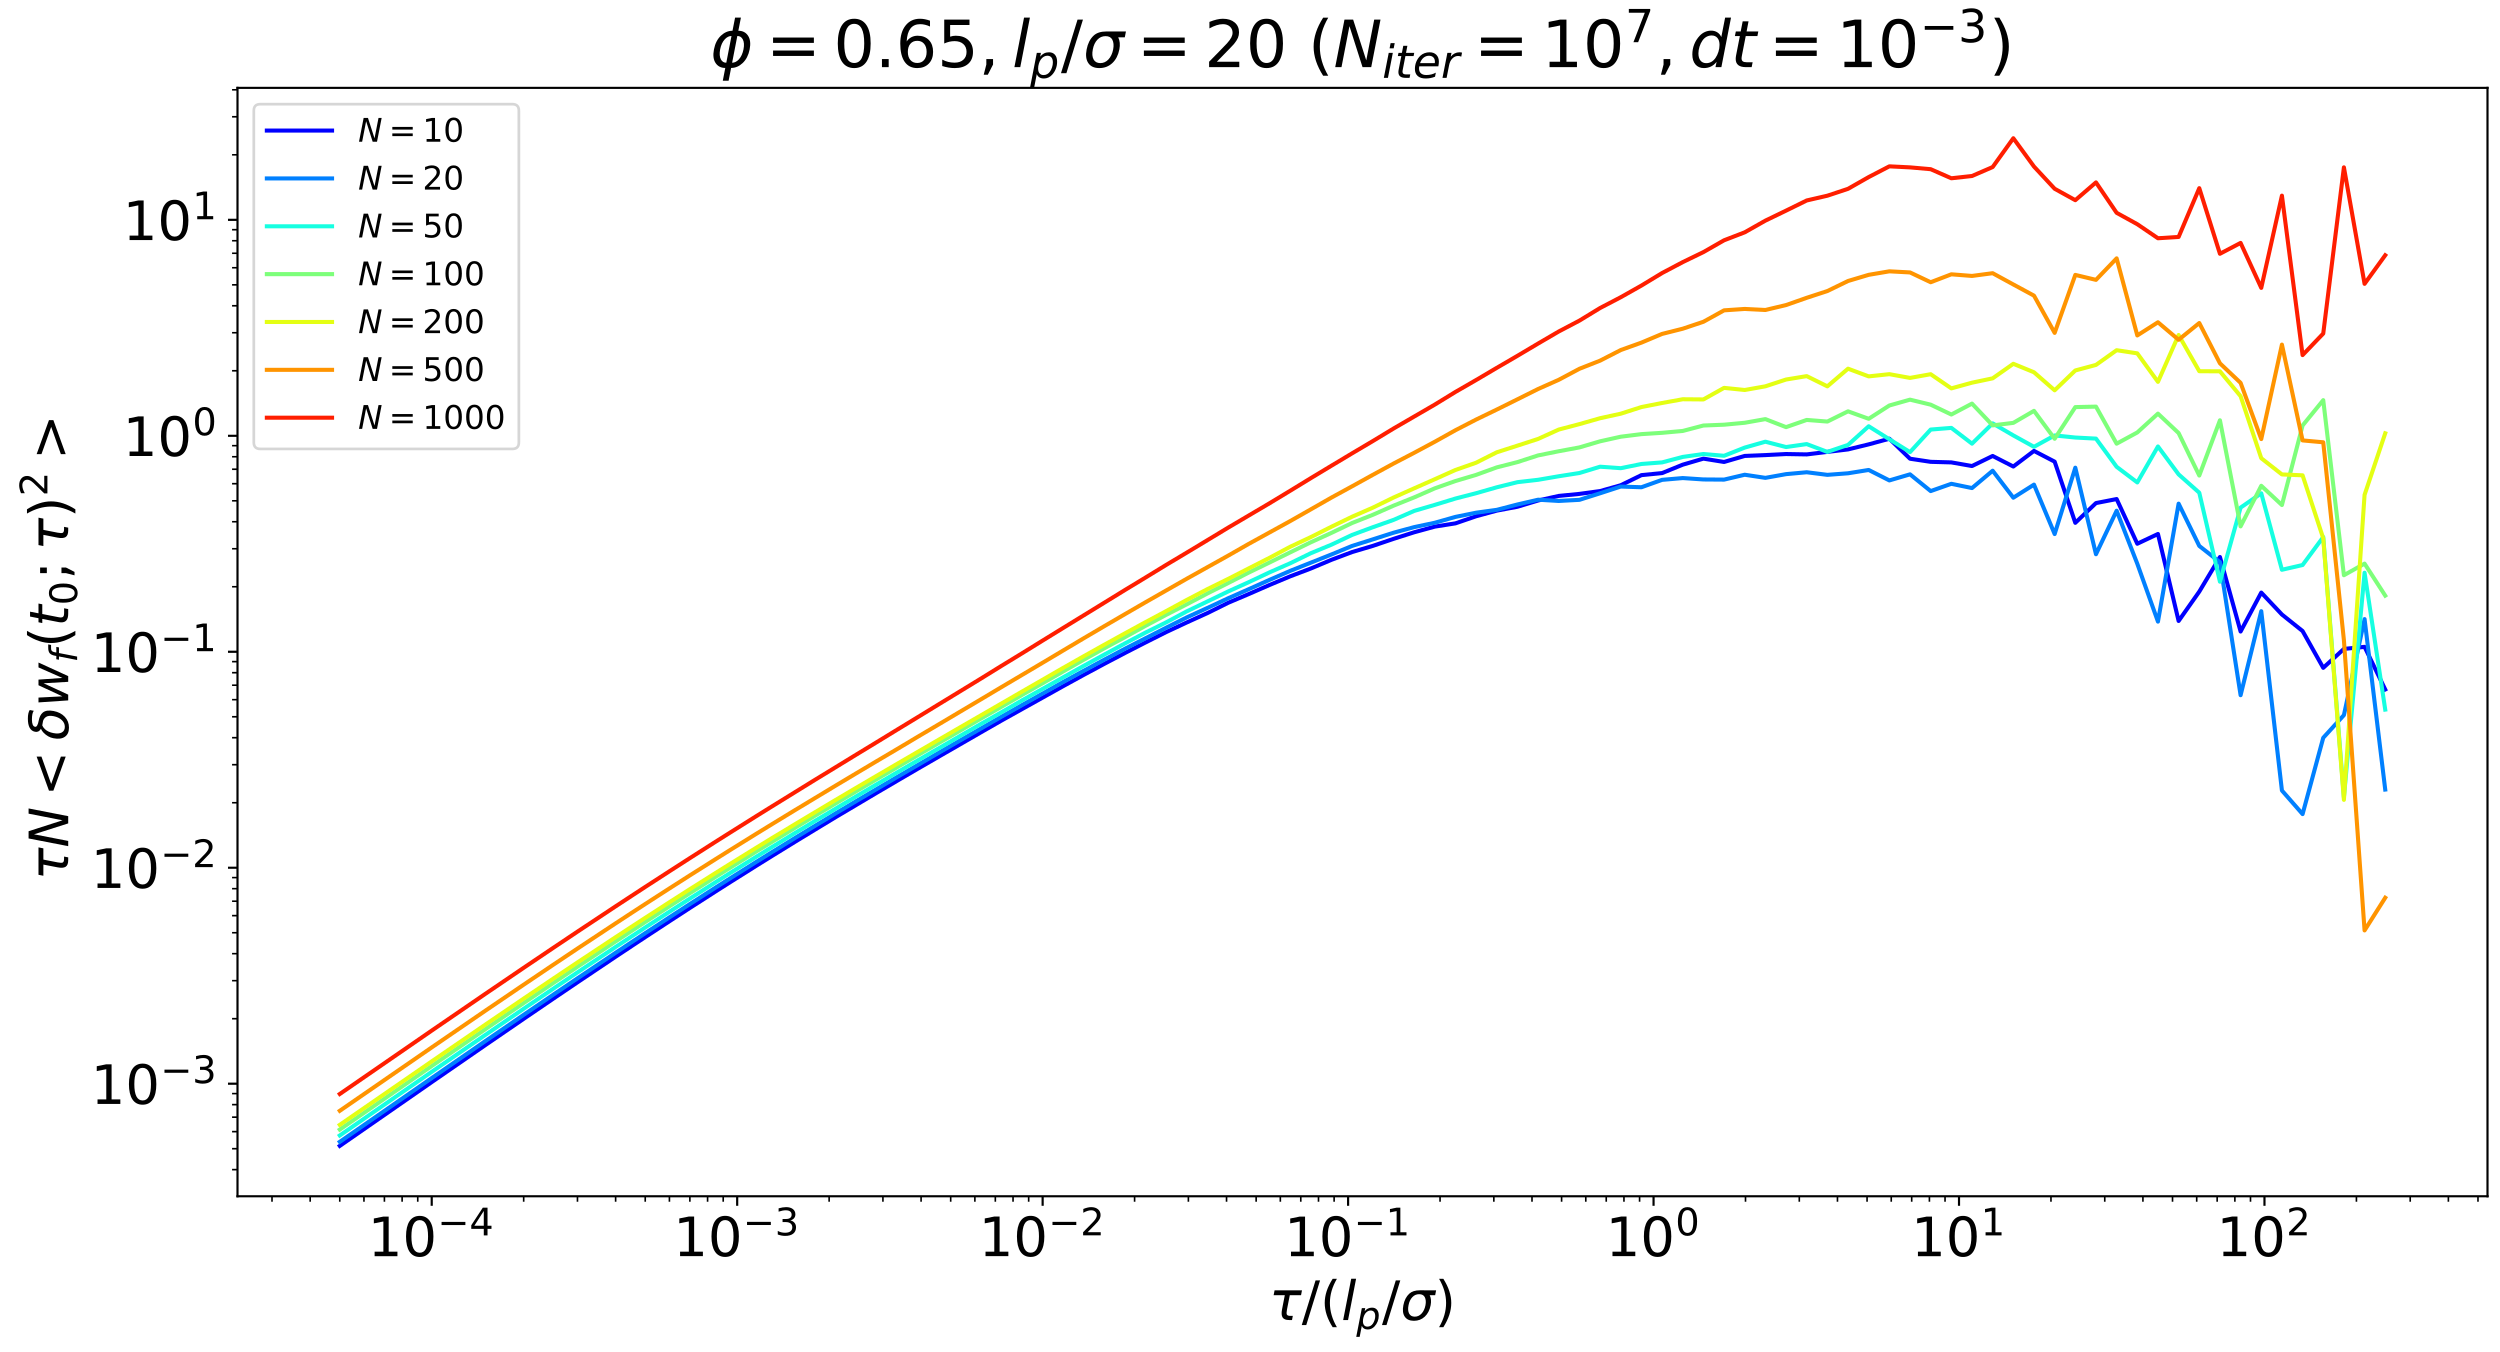 <?xml version="1.0" encoding="utf-8" standalone="no"?>
<!DOCTYPE svg PUBLIC "-//W3C//DTD SVG 1.1//EN"
  "http://www.w3.org/Graphics/SVG/1.1/DTD/svg11.dtd">
<!-- Created with matplotlib (https://matplotlib.org/) -->
<svg height="497.52pt" version="1.1" viewBox="0 0 920.16 497.52" width="920.16pt" xmlns="http://www.w3.org/2000/svg" xmlns:xlink="http://www.w3.org/1999/xlink">
 <defs>
  <style type="text/css">
*{stroke-linecap:butt;stroke-linejoin:round;}
  </style>
 </defs>
 <g id="figure_1">
  <g id="patch_1">
   <path d="M 0 497.52 
L 920.16 497.52 
L 920.16 0 
L 0 0 
z
" style="fill:#ffffff;"/>
  </g>
  <g id="axes_1">
   <g id="patch_2">
    <path d="M 87.415 440.305 
L 915.559 440.305 
L 915.559 32.339 
L 87.415 32.339 
z
" style="fill:#ffffff;"/>
   </g>
   <g id="matplotlib.axis_1">
    <g id="xtick_1">
     <g id="line2d_1">
      <defs>
       <path d="M 0 0 
L 0 3.5 
" id="m2c57112cff" style="stroke:#000000;stroke-width:0.8;"/>
      </defs>
      <g>
       <use style="stroke:#000000;stroke-width:0.8;" x="158.902" xlink:href="#m2c57112cff" y="440.305"/>
      </g>
     </g>
     <g id="text_1">
      <!-- $\mathdefault{10^{-4}}$ -->
      <defs>
       <path d="M 12.406 8.297 
L 28.516 8.297 
L 28.516 63.922 
L 10.984 60.406 
L 10.984 69.391 
L 28.422 72.906 
L 38.281 72.906 
L 38.281 8.297 
L 54.391 8.297 
L 54.391 0 
L 12.406 0 
z
" id="DejaVuSans-49"/>
       <path d="M 31.781 66.406 
Q 24.172 66.406 20.328 58.906 
Q 16.5 51.422 16.5 36.375 
Q 16.5 21.391 20.328 13.891 
Q 24.172 6.391 31.781 6.391 
Q 39.453 6.391 43.281 13.891 
Q 47.125 21.391 47.125 36.375 
Q 47.125 51.422 43.281 58.906 
Q 39.453 66.406 31.781 66.406 
z
M 31.781 74.219 
Q 44.047 74.219 50.516 64.516 
Q 56.984 54.828 56.984 36.375 
Q 56.984 17.969 50.516 8.266 
Q 44.047 -1.422 31.781 -1.422 
Q 19.531 -1.422 13.062 8.266 
Q 6.594 17.969 6.594 36.375 
Q 6.594 54.828 13.062 64.516 
Q 19.531 74.219 31.781 74.219 
z
" id="DejaVuSans-48"/>
       <path d="M 10.594 35.5 
L 73.188 35.5 
L 73.188 27.203 
L 10.594 27.203 
z
" id="DejaVuSans-8722"/>
       <path d="M 37.797 64.312 
L 12.891 25.391 
L 37.797 25.391 
z
M 35.203 72.906 
L 47.609 72.906 
L 47.609 25.391 
L 58.016 25.391 
L 58.016 17.188 
L 47.609 17.188 
L 47.609 0 
L 37.797 0 
L 37.797 17.188 
L 4.891 17.188 
L 4.891 26.703 
z
" id="DejaVuSans-52"/>
      </defs>
      <g transform="translate(135.402 462.502)scale(0.2 -0.2)">
       <use transform="translate(0 0.684)" xlink:href="#DejaVuSans-49"/>
       <use transform="translate(63.623 0.684)" xlink:href="#DejaVuSans-48"/>
       <use transform="translate(128.203 38.966)scale(0.7)" xlink:href="#DejaVuSans-8722"/>
       <use transform="translate(186.855 38.966)scale(0.7)" xlink:href="#DejaVuSans-52"/>
      </g>
     </g>
    </g>
    <g id="xtick_2">
     <g id="line2d_2">
      <g>
       <use style="stroke:#000000;stroke-width:0.8;" x="271.33" xlink:href="#m2c57112cff" y="440.305"/>
      </g>
     </g>
     <g id="text_2">
      <!-- $\mathdefault{10^{-3}}$ -->
      <defs>
       <path d="M 40.578 39.312 
Q 47.656 37.797 51.625 33 
Q 55.609 28.219 55.609 21.188 
Q 55.609 10.406 48.188 4.484 
Q 40.766 -1.422 27.094 -1.422 
Q 22.516 -1.422 17.656 -0.516 
Q 12.797 0.391 7.625 2.203 
L 7.625 11.719 
Q 11.719 9.328 16.594 8.109 
Q 21.484 6.891 26.812 6.891 
Q 36.078 6.891 40.938 10.547 
Q 45.797 14.203 45.797 21.188 
Q 45.797 27.641 41.281 31.266 
Q 36.766 34.906 28.719 34.906 
L 20.219 34.906 
L 20.219 43.016 
L 29.109 43.016 
Q 36.375 43.016 40.234 45.922 
Q 44.094 48.828 44.094 54.297 
Q 44.094 59.906 40.109 62.906 
Q 36.141 65.922 28.719 65.922 
Q 24.656 65.922 20.016 65.031 
Q 15.375 64.156 9.812 62.312 
L 9.812 71.094 
Q 15.438 72.656 20.344 73.438 
Q 25.25 74.219 29.594 74.219 
Q 40.828 74.219 47.359 69.109 
Q 53.906 64.016 53.906 55.328 
Q 53.906 49.266 50.438 45.094 
Q 46.969 40.922 40.578 39.312 
z
" id="DejaVuSans-51"/>
      </defs>
      <g transform="translate(247.83 462.502)scale(0.2 -0.2)">
       <use transform="translate(0 0.766)" xlink:href="#DejaVuSans-49"/>
       <use transform="translate(63.623 0.766)" xlink:href="#DejaVuSans-48"/>
       <use transform="translate(128.203 39.047)scale(0.7)" xlink:href="#DejaVuSans-8722"/>
       <use transform="translate(186.855 39.047)scale(0.7)" xlink:href="#DejaVuSans-51"/>
      </g>
     </g>
    </g>
    <g id="xtick_3">
     <g id="line2d_3">
      <g>
       <use style="stroke:#000000;stroke-width:0.8;" x="383.758" xlink:href="#m2c57112cff" y="440.305"/>
      </g>
     </g>
     <g id="text_3">
      <!-- $\mathdefault{10^{-2}}$ -->
      <defs>
       <path d="M 19.188 8.297 
L 53.609 8.297 
L 53.609 0 
L 7.328 0 
L 7.328 8.297 
Q 12.938 14.109 22.625 23.891 
Q 32.328 33.688 34.812 36.531 
Q 39.547 41.844 41.422 45.531 
Q 43.312 49.219 43.312 52.781 
Q 43.312 58.594 39.234 62.25 
Q 35.156 65.922 28.609 65.922 
Q 23.969 65.922 18.812 64.312 
Q 13.672 62.703 7.812 59.422 
L 7.812 69.391 
Q 13.766 71.781 18.938 73 
Q 24.125 74.219 28.422 74.219 
Q 39.75 74.219 46.484 68.547 
Q 53.219 62.891 53.219 53.422 
Q 53.219 48.922 51.531 44.891 
Q 49.859 40.875 45.406 35.406 
Q 44.188 33.984 37.641 27.219 
Q 31.109 20.453 19.188 8.297 
z
" id="DejaVuSans-50"/>
      </defs>
      <g transform="translate(360.258 462.502)scale(0.2 -0.2)">
       <use transform="translate(0 0.766)" xlink:href="#DejaVuSans-49"/>
       <use transform="translate(63.623 0.766)" xlink:href="#DejaVuSans-48"/>
       <use transform="translate(128.203 39.047)scale(0.7)" xlink:href="#DejaVuSans-8722"/>
       <use transform="translate(186.855 39.047)scale(0.7)" xlink:href="#DejaVuSans-50"/>
      </g>
     </g>
    </g>
    <g id="xtick_4">
     <g id="line2d_4">
      <g>
       <use style="stroke:#000000;stroke-width:0.8;" x="496.186" xlink:href="#m2c57112cff" y="440.305"/>
      </g>
     </g>
     <g id="text_4">
      <!-- $\mathdefault{10^{-1}}$ -->
      <g transform="translate(472.686 462.502)scale(0.2 -0.2)">
       <use transform="translate(0 0.684)" xlink:href="#DejaVuSans-49"/>
       <use transform="translate(63.623 0.684)" xlink:href="#DejaVuSans-48"/>
       <use transform="translate(128.203 38.966)scale(0.7)" xlink:href="#DejaVuSans-8722"/>
       <use transform="translate(186.855 38.966)scale(0.7)" xlink:href="#DejaVuSans-49"/>
      </g>
     </g>
    </g>
    <g id="xtick_5">
     <g id="line2d_5">
      <g>
       <use style="stroke:#000000;stroke-width:0.8;" x="608.614" xlink:href="#m2c57112cff" y="440.305"/>
      </g>
     </g>
     <g id="text_5">
      <!-- $\mathdefault{10^{0}}$ -->
      <g transform="translate(591.014 462.502)scale(0.2 -0.2)">
       <use transform="translate(0 0.766)" xlink:href="#DejaVuSans-49"/>
       <use transform="translate(63.623 0.766)" xlink:href="#DejaVuSans-48"/>
       <use transform="translate(128.203 39.047)scale(0.7)" xlink:href="#DejaVuSans-48"/>
      </g>
     </g>
    </g>
    <g id="xtick_6">
     <g id="line2d_6">
      <g>
       <use style="stroke:#000000;stroke-width:0.8;" x="721.042" xlink:href="#m2c57112cff" y="440.305"/>
      </g>
     </g>
     <g id="text_6">
      <!-- $\mathdefault{10^{1}}$ -->
      <g transform="translate(703.442 462.502)scale(0.2 -0.2)">
       <use transform="translate(0 0.684)" xlink:href="#DejaVuSans-49"/>
       <use transform="translate(63.623 0.684)" xlink:href="#DejaVuSans-48"/>
       <use transform="translate(128.203 38.966)scale(0.7)" xlink:href="#DejaVuSans-49"/>
      </g>
     </g>
    </g>
    <g id="xtick_7">
     <g id="line2d_7">
      <g>
       <use style="stroke:#000000;stroke-width:0.8;" x="833.471" xlink:href="#m2c57112cff" y="440.305"/>
      </g>
     </g>
     <g id="text_7">
      <!-- $\mathdefault{10^{2}}$ -->
      <g transform="translate(815.871 462.502)scale(0.2 -0.2)">
       <use transform="translate(0 0.766)" xlink:href="#DejaVuSans-49"/>
       <use transform="translate(63.623 0.766)" xlink:href="#DejaVuSans-48"/>
       <use transform="translate(128.203 39.047)scale(0.7)" xlink:href="#DejaVuSans-50"/>
      </g>
     </g>
    </g>
    <g id="xtick_8">
     <g id="line2d_8">
      <defs>
       <path d="M 0 0 
L 0 2 
" id="mdefa399d98" style="stroke:#000000;stroke-width:0.6;"/>
      </defs>
      <g>
       <use style="stroke:#000000;stroke-width:0.6;" x="100.116" xlink:href="#mdefa399d98" y="440.305"/>
      </g>
     </g>
    </g>
    <g id="xtick_9">
     <g id="line2d_9">
      <g>
       <use style="stroke:#000000;stroke-width:0.6;" x="114.163" xlink:href="#mdefa399d98" y="440.305"/>
      </g>
     </g>
    </g>
    <g id="xtick_10">
     <g id="line2d_10">
      <g>
       <use style="stroke:#000000;stroke-width:0.6;" x="125.058" xlink:href="#mdefa399d98" y="440.305"/>
      </g>
     </g>
    </g>
    <g id="xtick_11">
     <g id="line2d_11">
      <g>
       <use style="stroke:#000000;stroke-width:0.6;" x="133.96" xlink:href="#mdefa399d98" y="440.305"/>
      </g>
     </g>
    </g>
    <g id="xtick_12">
     <g id="line2d_12">
      <g>
       <use style="stroke:#000000;stroke-width:0.6;" x="141.487" xlink:href="#mdefa399d98" y="440.305"/>
      </g>
     </g>
    </g>
    <g id="xtick_13">
     <g id="line2d_13">
      <g>
       <use style="stroke:#000000;stroke-width:0.6;" x="148.007" xlink:href="#mdefa399d98" y="440.305"/>
      </g>
     </g>
    </g>
    <g id="xtick_14">
     <g id="line2d_14">
      <g>
       <use style="stroke:#000000;stroke-width:0.6;" x="153.758" xlink:href="#mdefa399d98" y="440.305"/>
      </g>
     </g>
    </g>
    <g id="xtick_15">
     <g id="line2d_15">
      <g>
       <use style="stroke:#000000;stroke-width:0.6;" x="192.747" xlink:href="#mdefa399d98" y="440.305"/>
      </g>
     </g>
    </g>
    <g id="xtick_16">
     <g id="line2d_16">
      <g>
       <use style="stroke:#000000;stroke-width:0.6;" x="212.544" xlink:href="#mdefa399d98" y="440.305"/>
      </g>
     </g>
    </g>
    <g id="xtick_17">
     <g id="line2d_17">
      <g>
       <use style="stroke:#000000;stroke-width:0.6;" x="226.591" xlink:href="#mdefa399d98" y="440.305"/>
      </g>
     </g>
    </g>
    <g id="xtick_18">
     <g id="line2d_18">
      <g>
       <use style="stroke:#000000;stroke-width:0.6;" x="237.486" xlink:href="#mdefa399d98" y="440.305"/>
      </g>
     </g>
    </g>
    <g id="xtick_19">
     <g id="line2d_19">
      <g>
       <use style="stroke:#000000;stroke-width:0.6;" x="246.388" xlink:href="#mdefa399d98" y="440.305"/>
      </g>
     </g>
    </g>
    <g id="xtick_20">
     <g id="line2d_20">
      <g>
       <use style="stroke:#000000;stroke-width:0.6;" x="253.915" xlink:href="#mdefa399d98" y="440.305"/>
      </g>
     </g>
    </g>
    <g id="xtick_21">
     <g id="line2d_21">
      <g>
       <use style="stroke:#000000;stroke-width:0.6;" x="260.435" xlink:href="#mdefa399d98" y="440.305"/>
      </g>
     </g>
    </g>
    <g id="xtick_22">
     <g id="line2d_22">
      <g>
       <use style="stroke:#000000;stroke-width:0.6;" x="266.186" xlink:href="#mdefa399d98" y="440.305"/>
      </g>
     </g>
    </g>
    <g id="xtick_23">
     <g id="line2d_23">
      <g>
       <use style="stroke:#000000;stroke-width:0.6;" x="305.175" xlink:href="#mdefa399d98" y="440.305"/>
      </g>
     </g>
    </g>
    <g id="xtick_24">
     <g id="line2d_24">
      <g>
       <use style="stroke:#000000;stroke-width:0.6;" x="324.972" xlink:href="#mdefa399d98" y="440.305"/>
      </g>
     </g>
    </g>
    <g id="xtick_25">
     <g id="line2d_25">
      <g>
       <use style="stroke:#000000;stroke-width:0.6;" x="339.019" xlink:href="#mdefa399d98" y="440.305"/>
      </g>
     </g>
    </g>
    <g id="xtick_26">
     <g id="line2d_26">
      <g>
       <use style="stroke:#000000;stroke-width:0.6;" x="349.914" xlink:href="#mdefa399d98" y="440.305"/>
      </g>
     </g>
    </g>
    <g id="xtick_27">
     <g id="line2d_27">
      <g>
       <use style="stroke:#000000;stroke-width:0.6;" x="358.816" xlink:href="#mdefa399d98" y="440.305"/>
      </g>
     </g>
    </g>
    <g id="xtick_28">
     <g id="line2d_28">
      <g>
       <use style="stroke:#000000;stroke-width:0.6;" x="366.343" xlink:href="#mdefa399d98" y="440.305"/>
      </g>
     </g>
    </g>
    <g id="xtick_29">
     <g id="line2d_29">
      <g>
       <use style="stroke:#000000;stroke-width:0.6;" x="372.863" xlink:href="#mdefa399d98" y="440.305"/>
      </g>
     </g>
    </g>
    <g id="xtick_30">
     <g id="line2d_30">
      <g>
       <use style="stroke:#000000;stroke-width:0.6;" x="378.614" xlink:href="#mdefa399d98" y="440.305"/>
      </g>
     </g>
    </g>
    <g id="xtick_31">
     <g id="line2d_31">
      <g>
       <use style="stroke:#000000;stroke-width:0.6;" x="417.603" xlink:href="#mdefa399d98" y="440.305"/>
      </g>
     </g>
    </g>
    <g id="xtick_32">
     <g id="line2d_32">
      <g>
       <use style="stroke:#000000;stroke-width:0.6;" x="437.4" xlink:href="#mdefa399d98" y="440.305"/>
      </g>
     </g>
    </g>
    <g id="xtick_33">
     <g id="line2d_33">
      <g>
       <use style="stroke:#000000;stroke-width:0.6;" x="451.447" xlink:href="#mdefa399d98" y="440.305"/>
      </g>
     </g>
    </g>
    <g id="xtick_34">
     <g id="line2d_34">
      <g>
       <use style="stroke:#000000;stroke-width:0.6;" x="462.342" xlink:href="#mdefa399d98" y="440.305"/>
      </g>
     </g>
    </g>
    <g id="xtick_35">
     <g id="line2d_35">
      <g>
       <use style="stroke:#000000;stroke-width:0.6;" x="471.244" xlink:href="#mdefa399d98" y="440.305"/>
      </g>
     </g>
    </g>
    <g id="xtick_36">
     <g id="line2d_36">
      <g>
       <use style="stroke:#000000;stroke-width:0.6;" x="478.771" xlink:href="#mdefa399d98" y="440.305"/>
      </g>
     </g>
    </g>
    <g id="xtick_37">
     <g id="line2d_37">
      <g>
       <use style="stroke:#000000;stroke-width:0.6;" x="485.291" xlink:href="#mdefa399d98" y="440.305"/>
      </g>
     </g>
    </g>
    <g id="xtick_38">
     <g id="line2d_38">
      <g>
       <use style="stroke:#000000;stroke-width:0.6;" x="491.042" xlink:href="#mdefa399d98" y="440.305"/>
      </g>
     </g>
    </g>
    <g id="xtick_39">
     <g id="line2d_39">
      <g>
       <use style="stroke:#000000;stroke-width:0.6;" x="530.031" xlink:href="#mdefa399d98" y="440.305"/>
      </g>
     </g>
    </g>
    <g id="xtick_40">
     <g id="line2d_40">
      <g>
       <use style="stroke:#000000;stroke-width:0.6;" x="549.828" xlink:href="#mdefa399d98" y="440.305"/>
      </g>
     </g>
    </g>
    <g id="xtick_41">
     <g id="line2d_41">
      <g>
       <use style="stroke:#000000;stroke-width:0.6;" x="563.875" xlink:href="#mdefa399d98" y="440.305"/>
      </g>
     </g>
    </g>
    <g id="xtick_42">
     <g id="line2d_42">
      <g>
       <use style="stroke:#000000;stroke-width:0.6;" x="574.77" xlink:href="#mdefa399d98" y="440.305"/>
      </g>
     </g>
    </g>
    <g id="xtick_43">
     <g id="line2d_43">
      <g>
       <use style="stroke:#000000;stroke-width:0.6;" x="583.672" xlink:href="#mdefa399d98" y="440.305"/>
      </g>
     </g>
    </g>
    <g id="xtick_44">
     <g id="line2d_44">
      <g>
       <use style="stroke:#000000;stroke-width:0.6;" x="591.199" xlink:href="#mdefa399d98" y="440.305"/>
      </g>
     </g>
    </g>
    <g id="xtick_45">
     <g id="line2d_45">
      <g>
       <use style="stroke:#000000;stroke-width:0.6;" x="597.719" xlink:href="#mdefa399d98" y="440.305"/>
      </g>
     </g>
    </g>
    <g id="xtick_46">
     <g id="line2d_46">
      <g>
       <use style="stroke:#000000;stroke-width:0.6;" x="603.47" xlink:href="#mdefa399d98" y="440.305"/>
      </g>
     </g>
    </g>
    <g id="xtick_47">
     <g id="line2d_47">
      <g>
       <use style="stroke:#000000;stroke-width:0.6;" x="642.459" xlink:href="#mdefa399d98" y="440.305"/>
      </g>
     </g>
    </g>
    <g id="xtick_48">
     <g id="line2d_48">
      <g>
       <use style="stroke:#000000;stroke-width:0.6;" x="662.256" xlink:href="#mdefa399d98" y="440.305"/>
      </g>
     </g>
    </g>
    <g id="xtick_49">
     <g id="line2d_49">
      <g>
       <use style="stroke:#000000;stroke-width:0.6;" x="676.303" xlink:href="#mdefa399d98" y="440.305"/>
      </g>
     </g>
    </g>
    <g id="xtick_50">
     <g id="line2d_50">
      <g>
       <use style="stroke:#000000;stroke-width:0.6;" x="687.198" xlink:href="#mdefa399d98" y="440.305"/>
      </g>
     </g>
    </g>
    <g id="xtick_51">
     <g id="line2d_51">
      <g>
       <use style="stroke:#000000;stroke-width:0.6;" x="696.1" xlink:href="#mdefa399d98" y="440.305"/>
      </g>
     </g>
    </g>
    <g id="xtick_52">
     <g id="line2d_52">
      <g>
       <use style="stroke:#000000;stroke-width:0.6;" x="703.627" xlink:href="#mdefa399d98" y="440.305"/>
      </g>
     </g>
    </g>
    <g id="xtick_53">
     <g id="line2d_53">
      <g>
       <use style="stroke:#000000;stroke-width:0.6;" x="710.147" xlink:href="#mdefa399d98" y="440.305"/>
      </g>
     </g>
    </g>
    <g id="xtick_54">
     <g id="line2d_54">
      <g>
       <use style="stroke:#000000;stroke-width:0.6;" x="715.898" xlink:href="#mdefa399d98" y="440.305"/>
      </g>
     </g>
    </g>
    <g id="xtick_55">
     <g id="line2d_55">
      <g>
       <use style="stroke:#000000;stroke-width:0.6;" x="754.887" xlink:href="#mdefa399d98" y="440.305"/>
      </g>
     </g>
    </g>
    <g id="xtick_56">
     <g id="line2d_56">
      <g>
       <use style="stroke:#000000;stroke-width:0.6;" x="774.684" xlink:href="#mdefa399d98" y="440.305"/>
      </g>
     </g>
    </g>
    <g id="xtick_57">
     <g id="line2d_57">
      <g>
       <use style="stroke:#000000;stroke-width:0.6;" x="788.731" xlink:href="#mdefa399d98" y="440.305"/>
      </g>
     </g>
    </g>
    <g id="xtick_58">
     <g id="line2d_58">
      <g>
       <use style="stroke:#000000;stroke-width:0.6;" x="799.626" xlink:href="#mdefa399d98" y="440.305"/>
      </g>
     </g>
    </g>
    <g id="xtick_59">
     <g id="line2d_59">
      <g>
       <use style="stroke:#000000;stroke-width:0.6;" x="808.529" xlink:href="#mdefa399d98" y="440.305"/>
      </g>
     </g>
    </g>
    <g id="xtick_60">
     <g id="line2d_60">
      <g>
       <use style="stroke:#000000;stroke-width:0.6;" x="816.055" xlink:href="#mdefa399d98" y="440.305"/>
      </g>
     </g>
    </g>
    <g id="xtick_61">
     <g id="line2d_61">
      <g>
       <use style="stroke:#000000;stroke-width:0.6;" x="822.575" xlink:href="#mdefa399d98" y="440.305"/>
      </g>
     </g>
    </g>
    <g id="xtick_62">
     <g id="line2d_62">
      <g>
       <use style="stroke:#000000;stroke-width:0.6;" x="828.326" xlink:href="#mdefa399d98" y="440.305"/>
      </g>
     </g>
    </g>
    <g id="xtick_63">
     <g id="line2d_63">
      <g>
       <use style="stroke:#000000;stroke-width:0.6;" x="867.315" xlink:href="#mdefa399d98" y="440.305"/>
      </g>
     </g>
    </g>
    <g id="xtick_64">
     <g id="line2d_64">
      <g>
       <use style="stroke:#000000;stroke-width:0.6;" x="887.112" xlink:href="#mdefa399d98" y="440.305"/>
      </g>
     </g>
    </g>
    <g id="xtick_65">
     <g id="line2d_65">
      <g>
       <use style="stroke:#000000;stroke-width:0.6;" x="901.159" xlink:href="#mdefa399d98" y="440.305"/>
      </g>
     </g>
    </g>
    <g id="xtick_66">
     <g id="line2d_66">
      <g>
       <use style="stroke:#000000;stroke-width:0.6;" x="912.054" xlink:href="#mdefa399d98" y="440.305"/>
      </g>
     </g>
    </g>
    <g id="text_8">
     <!-- $\tau/(l_p/\sigma)$ -->
     <defs>
      <path d="M 32.859 9.969 
Q 34.188 7.625 39.453 7.625 
L 43.75 7.625 
L 42.281 0 
L 36.922 0 
Q 28.125 0 25 4.688 
Q 21.922 9.469 23.969 19.828 
L 29 45.703 
L 8.453 45.703 
L 10.203 54.688 
L 60.641 54.688 
L 58.891 45.703 
L 38.188 45.703 
L 33.016 19.281 
Q 31.641 12.203 32.859 9.969 
z
" id="DejaVuSans-Oblique-964"/>
      <path d="M 25.391 72.906 
L 33.688 72.906 
L 8.297 -9.281 
L 0 -9.281 
z
" id="DejaVuSans-47"/>
      <path d="M 31 75.875 
Q 24.469 64.656 21.281 53.656 
Q 18.109 42.672 18.109 31.391 
Q 18.109 20.125 21.312 9.062 
Q 24.516 -2 31 -13.188 
L 23.188 -13.188 
Q 15.875 -1.703 12.234 9.375 
Q 8.594 20.453 8.594 31.391 
Q 8.594 42.281 12.203 53.312 
Q 15.828 64.359 23.188 75.875 
z
" id="DejaVuSans-40"/>
      <path d="M 18.312 75.984 
L 27.297 75.984 
L 12.5 0 
L 3.516 0 
z
" id="DejaVuSans-Oblique-108"/>
      <path d="M 49.609 33.688 
Q 49.609 40.875 46.484 44.672 
Q 43.359 48.484 37.5 48.484 
Q 33.5 48.484 29.859 46.438 
Q 26.219 44.391 23.391 40.484 
Q 20.609 36.625 18.938 31.156 
Q 17.281 25.688 17.281 20.312 
Q 17.281 13.484 20.406 9.797 
Q 23.531 6.109 29.297 6.109 
Q 33.547 6.109 37.188 8.109 
Q 40.828 10.109 43.406 13.922 
Q 46.188 17.922 47.891 23.344 
Q 49.609 28.766 49.609 33.688 
z
M 21.781 46.391 
Q 25.391 51.125 30.297 53.562 
Q 35.203 56 41.219 56 
Q 49.609 56 54.25 50.5 
Q 58.891 45.016 58.891 35.109 
Q 58.891 27 56 19.656 
Q 53.125 12.312 47.703 6.5 
Q 44.094 2.641 39.547 0.609 
Q 35.016 -1.422 29.984 -1.422 
Q 24.172 -1.422 20.219 1 
Q 16.266 3.422 14.312 8.203 
L 8.688 -20.797 
L -0.297 -20.797 
L 14.406 54.688 
L 23.391 54.688 
z
" id="DejaVuSans-Oblique-112"/>
      <path d="M 34.672 47.562 
Q 27.25 47.562 22.219 42.188 
Q 16.891 36.578 15.141 27.297 
Q 13.188 17.484 16.312 11.812 
Q 19.391 6.203 26.656 6.203 
Q 33.844 6.203 39.109 11.859 
Q 44.438 17.531 46.344 27.297 
Q 48.047 36.234 45.016 42.188 
Q 42.188 47.562 34.672 47.562 
z
M 36.078 54.734 
L 65.922 54.688 
L 64.156 45.703 
L 54.109 45.703 
Q 57.906 38.094 55.859 27.297 
Q 53.219 13.875 45.062 6.25 
Q 36.859 -1.422 25.141 -1.422 
Q 13.375 -1.422 8.203 6.25 
Q 3.031 13.875 5.672 27.297 
Q 8.25 40.766 16.406 48.391 
Q 23.188 54.734 36.078 54.734 
z
" id="DejaVuSans-Oblique-963"/>
      <path d="M 8.016 75.875 
L 15.828 75.875 
Q 23.141 64.359 26.781 53.312 
Q 30.422 42.281 30.422 31.391 
Q 30.422 20.453 26.781 9.375 
Q 23.141 -1.703 15.828 -13.188 
L 8.016 -13.188 
Q 14.5 -2 17.703 9.062 
Q 20.906 20.125 20.906 31.391 
Q 20.906 42.672 17.703 53.656 
Q 14.5 64.656 8.016 75.875 
z
" id="DejaVuSans-41"/>
     </defs>
     <g transform="translate(467.087 485.861)scale(0.2 -0.2)">
      <use transform="translate(0 0.016)" xlink:href="#DejaVuSans-Oblique-964"/>
      <use transform="translate(60.205 0.016)" xlink:href="#DejaVuSans-47"/>
      <use transform="translate(93.896 0.016)" xlink:href="#DejaVuSans-40"/>
      <use transform="translate(132.91 0.016)" xlink:href="#DejaVuSans-Oblique-108"/>
      <use transform="translate(160.693 -16.391)scale(0.7)" xlink:href="#DejaVuSans-Oblique-112"/>
      <use transform="translate(207.861 0.016)" xlink:href="#DejaVuSans-47"/>
      <use transform="translate(241.553 0.016)" xlink:href="#DejaVuSans-Oblique-963"/>
      <use transform="translate(304.932 0.016)" xlink:href="#DejaVuSans-41"/>
     </g>
    </g>
   </g>
   <g id="matplotlib.axis_2">
    <g id="ytick_1">
     <g id="line2d_67">
      <defs>
       <path d="M 0 0 
L -3.5 0 
" id="mc8ed8f9187" style="stroke:#000000;stroke-width:0.8;"/>
      </defs>
      <g>
       <use style="stroke:#000000;stroke-width:0.8;" x="87.415" xlink:href="#mc8ed8f9187" y="398.872"/>
      </g>
     </g>
     <g id="text_9">
      <!-- $\mathdefault{10^{-3}}$ -->
      <g transform="translate(33.415 406.471)scale(0.2 -0.2)">
       <use transform="translate(0 0.766)" xlink:href="#DejaVuSans-49"/>
       <use transform="translate(63.623 0.766)" xlink:href="#DejaVuSans-48"/>
       <use transform="translate(128.203 39.047)scale(0.7)" xlink:href="#DejaVuSans-8722"/>
       <use transform="translate(186.855 39.047)scale(0.7)" xlink:href="#DejaVuSans-51"/>
      </g>
     </g>
    </g>
    <g id="ytick_2">
     <g id="line2d_68">
      <g>
       <use style="stroke:#000000;stroke-width:0.8;" x="87.415" xlink:href="#mc8ed8f9187" y="319.381"/>
      </g>
     </g>
     <g id="text_10">
      <!-- $\mathdefault{10^{-2}}$ -->
      <g transform="translate(33.415 326.979)scale(0.2 -0.2)">
       <use transform="translate(0 0.766)" xlink:href="#DejaVuSans-49"/>
       <use transform="translate(63.623 0.766)" xlink:href="#DejaVuSans-48"/>
       <use transform="translate(128.203 39.047)scale(0.7)" xlink:href="#DejaVuSans-8722"/>
       <use transform="translate(186.855 39.047)scale(0.7)" xlink:href="#DejaVuSans-50"/>
      </g>
     </g>
    </g>
    <g id="ytick_3">
     <g id="line2d_69">
      <g>
       <use style="stroke:#000000;stroke-width:0.8;" x="87.415" xlink:href="#mc8ed8f9187" y="239.89"/>
      </g>
     </g>
     <g id="text_11">
      <!-- $\mathdefault{10^{-1}}$ -->
      <g transform="translate(33.415 247.488)scale(0.2 -0.2)">
       <use transform="translate(0 0.684)" xlink:href="#DejaVuSans-49"/>
       <use transform="translate(63.623 0.684)" xlink:href="#DejaVuSans-48"/>
       <use transform="translate(128.203 38.966)scale(0.7)" xlink:href="#DejaVuSans-8722"/>
       <use transform="translate(186.855 38.966)scale(0.7)" xlink:href="#DejaVuSans-49"/>
      </g>
     </g>
    </g>
    <g id="ytick_4">
     <g id="line2d_70">
      <g>
       <use style="stroke:#000000;stroke-width:0.8;" x="87.415" xlink:href="#mc8ed8f9187" y="160.398"/>
      </g>
     </g>
     <g id="text_12">
      <!-- $\mathdefault{10^{0}}$ -->
      <g transform="translate(45.215 167.997)scale(0.2 -0.2)">
       <use transform="translate(0 0.766)" xlink:href="#DejaVuSans-49"/>
       <use transform="translate(63.623 0.766)" xlink:href="#DejaVuSans-48"/>
       <use transform="translate(128.203 39.047)scale(0.7)" xlink:href="#DejaVuSans-48"/>
      </g>
     </g>
    </g>
    <g id="ytick_5">
     <g id="line2d_71">
      <g>
       <use style="stroke:#000000;stroke-width:0.8;" x="87.415" xlink:href="#mc8ed8f9187" y="80.907"/>
      </g>
     </g>
     <g id="text_13">
      <!-- $\mathdefault{10^{1}}$ -->
      <g transform="translate(45.215 88.505)scale(0.2 -0.2)">
       <use transform="translate(0 0.684)" xlink:href="#DejaVuSans-49"/>
       <use transform="translate(63.623 0.684)" xlink:href="#DejaVuSans-48"/>
       <use transform="translate(128.203 38.966)scale(0.7)" xlink:href="#DejaVuSans-49"/>
      </g>
     </g>
    </g>
    <g id="ytick_6">
     <g id="line2d_72">
      <defs>
       <path d="M 0 0 
L -2 0 
" id="m92b1a7f10e" style="stroke:#000000;stroke-width:0.6;"/>
      </defs>
      <g>
       <use style="stroke:#000000;stroke-width:0.6;" x="87.415" xlink:href="#m92b1a7f10e" y="430.505"/>
      </g>
     </g>
    </g>
    <g id="ytick_7">
     <g id="line2d_73">
      <g>
       <use style="stroke:#000000;stroke-width:0.6;" x="87.415" xlink:href="#m92b1a7f10e" y="422.801"/>
      </g>
     </g>
    </g>
    <g id="ytick_8">
     <g id="line2d_74">
      <g>
       <use style="stroke:#000000;stroke-width:0.6;" x="87.415" xlink:href="#m92b1a7f10e" y="416.507"/>
      </g>
     </g>
    </g>
    <g id="ytick_9">
     <g id="line2d_75">
      <g>
       <use style="stroke:#000000;stroke-width:0.6;" x="87.415" xlink:href="#m92b1a7f10e" y="411.186"/>
      </g>
     </g>
    </g>
    <g id="ytick_10">
     <g id="line2d_76">
      <g>
       <use style="stroke:#000000;stroke-width:0.6;" x="87.415" xlink:href="#m92b1a7f10e" y="406.576"/>
      </g>
     </g>
    </g>
    <g id="ytick_11">
     <g id="line2d_77">
      <g>
       <use style="stroke:#000000;stroke-width:0.6;" x="87.415" xlink:href="#m92b1a7f10e" y="402.509"/>
      </g>
     </g>
    </g>
    <g id="ytick_12">
     <g id="line2d_78">
      <g>
       <use style="stroke:#000000;stroke-width:0.6;" x="87.415" xlink:href="#m92b1a7f10e" y="374.943"/>
      </g>
     </g>
    </g>
    <g id="ytick_13">
     <g id="line2d_79">
      <g>
       <use style="stroke:#000000;stroke-width:0.6;" x="87.415" xlink:href="#m92b1a7f10e" y="360.945"/>
      </g>
     </g>
    </g>
    <g id="ytick_14">
     <g id="line2d_80">
      <g>
       <use style="stroke:#000000;stroke-width:0.6;" x="87.415" xlink:href="#m92b1a7f10e" y="351.014"/>
      </g>
     </g>
    </g>
    <g id="ytick_15">
     <g id="line2d_81">
      <g>
       <use style="stroke:#000000;stroke-width:0.6;" x="87.415" xlink:href="#m92b1a7f10e" y="343.31"/>
      </g>
     </g>
    </g>
    <g id="ytick_16">
     <g id="line2d_82">
      <g>
       <use style="stroke:#000000;stroke-width:0.6;" x="87.415" xlink:href="#m92b1a7f10e" y="337.016"/>
      </g>
     </g>
    </g>
    <g id="ytick_17">
     <g id="line2d_83">
      <g>
       <use style="stroke:#000000;stroke-width:0.6;" x="87.415" xlink:href="#m92b1a7f10e" y="331.694"/>
      </g>
     </g>
    </g>
    <g id="ytick_18">
     <g id="line2d_84">
      <g>
       <use style="stroke:#000000;stroke-width:0.6;" x="87.415" xlink:href="#m92b1a7f10e" y="327.084"/>
      </g>
     </g>
    </g>
    <g id="ytick_19">
     <g id="line2d_85">
      <g>
       <use style="stroke:#000000;stroke-width:0.6;" x="87.415" xlink:href="#m92b1a7f10e" y="323.018"/>
      </g>
     </g>
    </g>
    <g id="ytick_20">
     <g id="line2d_86">
      <g>
       <use style="stroke:#000000;stroke-width:0.6;" x="87.415" xlink:href="#m92b1a7f10e" y="295.452"/>
      </g>
     </g>
    </g>
    <g id="ytick_21">
     <g id="line2d_87">
      <g>
       <use style="stroke:#000000;stroke-width:0.6;" x="87.415" xlink:href="#m92b1a7f10e" y="281.454"/>
      </g>
     </g>
    </g>
    <g id="ytick_22">
     <g id="line2d_88">
      <g>
       <use style="stroke:#000000;stroke-width:0.6;" x="87.415" xlink:href="#m92b1a7f10e" y="271.522"/>
      </g>
     </g>
    </g>
    <g id="ytick_23">
     <g id="line2d_89">
      <g>
       <use style="stroke:#000000;stroke-width:0.6;" x="87.415" xlink:href="#m92b1a7f10e" y="263.819"/>
      </g>
     </g>
    </g>
    <g id="ytick_24">
     <g id="line2d_90">
      <g>
       <use style="stroke:#000000;stroke-width:0.6;" x="87.415" xlink:href="#m92b1a7f10e" y="257.525"/>
      </g>
     </g>
    </g>
    <g id="ytick_25">
     <g id="line2d_91">
      <g>
       <use style="stroke:#000000;stroke-width:0.6;" x="87.415" xlink:href="#m92b1a7f10e" y="252.203"/>
      </g>
     </g>
    </g>
    <g id="ytick_26">
     <g id="line2d_92">
      <g>
       <use style="stroke:#000000;stroke-width:0.6;" x="87.415" xlink:href="#m92b1a7f10e" y="247.593"/>
      </g>
     </g>
    </g>
    <g id="ytick_27">
     <g id="line2d_93">
      <g>
       <use style="stroke:#000000;stroke-width:0.6;" x="87.415" xlink:href="#m92b1a7f10e" y="243.527"/>
      </g>
     </g>
    </g>
    <g id="ytick_28">
     <g id="line2d_94">
      <g>
       <use style="stroke:#000000;stroke-width:0.6;" x="87.415" xlink:href="#m92b1a7f10e" y="215.96"/>
      </g>
     </g>
    </g>
    <g id="ytick_29">
     <g id="line2d_95">
      <g>
       <use style="stroke:#000000;stroke-width:0.6;" x="87.415" xlink:href="#m92b1a7f10e" y="201.963"/>
      </g>
     </g>
    </g>
    <g id="ytick_30">
     <g id="line2d_96">
      <g>
       <use style="stroke:#000000;stroke-width:0.6;" x="87.415" xlink:href="#m92b1a7f10e" y="192.031"/>
      </g>
     </g>
    </g>
    <g id="ytick_31">
     <g id="line2d_97">
      <g>
       <use style="stroke:#000000;stroke-width:0.6;" x="87.415" xlink:href="#m92b1a7f10e" y="184.328"/>
      </g>
     </g>
    </g>
    <g id="ytick_32">
     <g id="line2d_98">
      <g>
       <use style="stroke:#000000;stroke-width:0.6;" x="87.415" xlink:href="#m92b1a7f10e" y="178.033"/>
      </g>
     </g>
    </g>
    <g id="ytick_33">
     <g id="line2d_99">
      <g>
       <use style="stroke:#000000;stroke-width:0.6;" x="87.415" xlink:href="#m92b1a7f10e" y="172.712"/>
      </g>
     </g>
    </g>
    <g id="ytick_34">
     <g id="line2d_100">
      <g>
       <use style="stroke:#000000;stroke-width:0.6;" x="87.415" xlink:href="#m92b1a7f10e" y="168.102"/>
      </g>
     </g>
    </g>
    <g id="ytick_35">
     <g id="line2d_101">
      <g>
       <use style="stroke:#000000;stroke-width:0.6;" x="87.415" xlink:href="#m92b1a7f10e" y="164.036"/>
      </g>
     </g>
    </g>
    <g id="ytick_36">
     <g id="line2d_102">
      <g>
       <use style="stroke:#000000;stroke-width:0.6;" x="87.415" xlink:href="#m92b1a7f10e" y="136.469"/>
      </g>
     </g>
    </g>
    <g id="ytick_37">
     <g id="line2d_103">
      <g>
       <use style="stroke:#000000;stroke-width:0.6;" x="87.415" xlink:href="#m92b1a7f10e" y="122.471"/>
      </g>
     </g>
    </g>
    <g id="ytick_38">
     <g id="line2d_104">
      <g>
       <use style="stroke:#000000;stroke-width:0.6;" x="87.415" xlink:href="#m92b1a7f10e" y="112.54"/>
      </g>
     </g>
    </g>
    <g id="ytick_39">
     <g id="line2d_105">
      <g>
       <use style="stroke:#000000;stroke-width:0.6;" x="87.415" xlink:href="#m92b1a7f10e" y="104.836"/>
      </g>
     </g>
    </g>
    <g id="ytick_40">
     <g id="line2d_106">
      <g>
       <use style="stroke:#000000;stroke-width:0.6;" x="87.415" xlink:href="#m92b1a7f10e" y="98.542"/>
      </g>
     </g>
    </g>
    <g id="ytick_41">
     <g id="line2d_107">
      <g>
       <use style="stroke:#000000;stroke-width:0.6;" x="87.415" xlink:href="#m92b1a7f10e" y="93.22"/>
      </g>
     </g>
    </g>
    <g id="ytick_42">
     <g id="line2d_108">
      <g>
       <use style="stroke:#000000;stroke-width:0.6;" x="87.415" xlink:href="#m92b1a7f10e" y="88.61"/>
      </g>
     </g>
    </g>
    <g id="ytick_43">
     <g id="line2d_109">
      <g>
       <use style="stroke:#000000;stroke-width:0.6;" x="87.415" xlink:href="#m92b1a7f10e" y="84.544"/>
      </g>
     </g>
    </g>
    <g id="ytick_44">
     <g id="line2d_110">
      <g>
       <use style="stroke:#000000;stroke-width:0.6;" x="87.415" xlink:href="#m92b1a7f10e" y="56.978"/>
      </g>
     </g>
    </g>
    <g id="ytick_45">
     <g id="line2d_111">
      <g>
       <use style="stroke:#000000;stroke-width:0.6;" x="87.415" xlink:href="#m92b1a7f10e" y="42.98"/>
      </g>
     </g>
    </g>
    <g id="ytick_46">
     <g id="line2d_112">
      <g>
       <use style="stroke:#000000;stroke-width:0.6;" x="87.415" xlink:href="#m92b1a7f10e" y="33.048"/>
      </g>
     </g>
    </g>
    <g id="text_14">
     <!-- $\tau N &lt;\delta w_f(t_0; \tau)^2&gt;$ -->
     <defs>
      <path d="M 16.891 72.906 
L 30.172 72.906 
L 50.297 10.406 
L 62.5 72.906 
L 72.125 72.906 
L 57.906 0 
L 44.578 0 
L 24.516 62.891 
L 12.312 0 
L 2.688 0 
z
" id="DejaVuSans-Oblique-78"/>
      <path d="M 73.188 49.219 
L 22.797 31.297 
L 73.188 13.484 
L 73.188 4.594 
L 10.594 27.297 
L 10.594 35.406 
L 73.188 58.109 
z
" id="DejaVuSans-60"/>
      <path d="M 54.25 63.328 
Q 49.953 66.75 38.281 66.75 
Q 25.922 66.75 24.812 61.031 
Q 23.922 56.547 36.375 54.203 
Q 46.141 52.391 50.828 46.922 
Q 56.5 40.328 53.859 26.812 
Q 51.312 13.875 43.172 6.25 
Q 34.969 -1.422 23.25 -1.422 
Q 11.578 -1.422 6.344 6.25 
Q 1.125 13.875 3.766 27.297 
Q 5.672 37.25 13.922 45.312 
Q 17.141 48.438 21.141 50.203 
Q 14.266 54.047 15.625 60.938 
Q 18.219 74.219 39.75 74.219 
Q 50.531 74.219 55.719 70.797 
z
M 27.391 47.75 
Q 23.828 46.344 20.406 42.781 
Q 15.141 37.25 13.234 27.297 
Q 11.281 17.391 14.359 11.812 
Q 17.484 6.203 24.75 6.203 
Q 31.938 6.203 37.203 11.859 
Q 42.531 17.531 44.344 26.812 
Q 46.188 36.531 42.672 41.219 
Q 38.922 46.234 32.859 46.781 
Q 29.781 47.078 27.391 47.75 
z
" id="DejaVuSans-Oblique-948"/>
      <path d="M 8.5 54.688 
L 17.391 54.688 
L 19.672 10.688 
L 40.094 54.688 
L 50.484 54.688 
L 53.516 10.688 
L 72.906 54.688 
L 81.891 54.688 
L 56.891 0 
L 46.391 0 
L 43.703 45.312 
L 22.797 0 
L 12.203 0 
z
" id="DejaVuSans-Oblique-119"/>
      <path d="M 47.797 75.984 
L 46.391 68.5 
L 37.797 68.5 
Q 32.906 68.5 30.688 66.578 
Q 28.469 64.656 27.391 59.516 
L 26.422 54.688 
L 41.219 54.688 
L 39.891 47.703 
L 25.094 47.703 
L 15.828 0 
L 6.781 0 
L 16.109 47.703 
L 7.516 47.703 
L 8.797 54.688 
L 17.391 54.688 
L 18.109 58.5 
Q 19.969 68.172 24.625 72.078 
Q 29.297 75.984 39.312 75.984 
z
" id="DejaVuSans-Oblique-102"/>
      <path d="M 42.281 54.688 
L 40.922 47.703 
L 23 47.703 
L 17.188 18.016 
Q 16.891 16.359 16.75 15.234 
Q 16.609 14.109 16.609 13.484 
Q 16.609 10.359 18.484 8.938 
Q 20.359 7.516 24.516 7.516 
L 33.594 7.516 
L 32.078 0 
L 23.484 0 
Q 15.484 0 11.547 3.125 
Q 7.625 6.25 7.625 12.594 
Q 7.625 13.719 7.766 15.062 
Q 7.906 16.406 8.203 18.016 
L 14.016 47.703 
L 6.391 47.703 
L 7.812 54.688 
L 15.281 54.688 
L 18.312 70.219 
L 27.297 70.219 
L 24.312 54.688 
z
" id="DejaVuSans-Oblique-116"/>
      <path d="M 11.719 51.703 
L 22.016 51.703 
L 22.016 39.312 
L 11.719 39.312 
z
M 11.719 12.406 
L 22.016 12.406 
L 22.016 4 
L 14.016 -11.625 
L 7.719 -11.625 
L 11.719 4 
z
" id="DejaVuSans-59"/>
      <path d="M 10.594 49.219 
L 10.594 58.109 
L 73.188 35.406 
L 73.188 27.297 
L 10.594 4.594 
L 10.594 13.484 
L 60.891 31.297 
z
" id="DejaVuSans-62"/>
     </defs>
     <g transform="translate(25.256 324.022)rotate(-90)scale(0.2 -0.2)">
      <use transform="translate(0 0.766)" xlink:href="#DejaVuSans-Oblique-964"/>
      <use transform="translate(60.205 0.766)" xlink:href="#DejaVuSans-Oblique-78"/>
      <use transform="translate(154.492 0.766)" xlink:href="#DejaVuSans-60"/>
      <use transform="translate(257.764 0.766)" xlink:href="#DejaVuSans-Oblique-948"/>
      <use transform="translate(318.945 0.766)" xlink:href="#DejaVuSans-Oblique-119"/>
      <use transform="translate(400.732 -15.641)scale(0.7)" xlink:href="#DejaVuSans-Oblique-102"/>
      <use transform="translate(428.11 0.766)" xlink:href="#DejaVuSans-40"/>
      <use transform="translate(467.124 0.766)" xlink:href="#DejaVuSans-Oblique-116"/>
      <use transform="translate(506.333 -15.641)scale(0.7)" xlink:href="#DejaVuSans-48"/>
      <use transform="translate(553.604 0.766)" xlink:href="#DejaVuSans-59"/>
      <use transform="translate(606.777 0.766)" xlink:href="#DejaVuSans-Oblique-964"/>
      <use transform="translate(666.982 0.766)" xlink:href="#DejaVuSans-41"/>
      <use transform="translate(706.953 39.047)scale(0.7)" xlink:href="#DejaVuSans-50"/>
      <use transform="translate(773.706 0.766)" xlink:href="#DejaVuSans-62"/>
     </g>
    </g>
   </g>
   <g id="line2d_113">
    <path clip-path="url(#pdf34ca163c)" d="M 125.058 421.761 
L 158.902 398.279 
L 178.7 384.617 
L 192.747 374.988 
L 203.642 367.57 
L 212.544 361.549 
L 226.591 352.13 
L 232.342 348.31 
L 237.486 344.912 
L 246.388 339.077 
L 253.915 334.184 
L 263.395 328.1 
L 268.826 324.646 
L 278.154 318.779 
L 284.141 315.056 
L 292.729 309.768 
L 300.03 305.327 
L 307.557 300.766 
L 315.084 296.303 
L 322.468 291.919 
L 330.36 287.293 
L 337.783 282.957 
L 345.843 278.297 
L 353.218 274.055 
L 360.81 269.674 
L 368.392 265.328 
L 376.109 261.021 
L 383.514 256.896 
L 391.215 252.601 
L 398.772 248.457 
L 406.401 244.363 
L 414.059 240.342 
L 421.586 236.489 
L 429.273 232.623 
L 436.827 229.093 
L 444.436 225.642 
L 452.053 221.861 
L 459.683 218.624 
L 467.262 215.313 
L 474.889 212.122 
L 482.464 209.247 
L 490.083 206.04 
L 497.677 203.187 
L 505.292 200.919 
L 512.894 198.341 
L 520.504 195.914 
L 528.101 193.828 
L 535.706 192.625 
L 543.308 190.014 
L 550.915 187.94 
L 558.52 186.515 
L 566.129 184.215 
L 573.729 182.529 
L 581.335 181.784 
L 588.94 180.739 
L 596.545 178.594 
L 604.149 174.88 
L 611.753 174.125 
L 619.359 171.03 
L 626.963 168.806 
L 634.568 170.031 
L 642.173 167.815 
L 649.777 167.503 
L 657.382 167.115 
L 664.987 167.251 
L 672.591 166.326 
L 680.196 165.41 
L 687.8 163.553 
L 695.405 161.477 
L 703.01 168.838 
L 710.614 169.983 
L 718.219 170.192 
L 725.824 171.53 
L 733.428 167.823 
L 741.033 171.71 
L 748.638 165.965 
L 756.242 169.917 
L 763.847 192.428 
L 771.452 185.164 
L 779.056 183.683 
L 786.661 200.129 
L 794.265 196.539 
L 801.87 228.551 
L 809.475 217.752 
L 817.079 205.022 
L 824.684 232.438 
L 832.289 218.115 
L 839.893 226.181 
L 847.498 232.264 
L 855.102 245.804 
L 862.707 238.844 
L 870.312 238.078 
L 877.916 253.772 
" style="fill:none;stroke:#0000ff;stroke-linecap:square;stroke-width:1.5;"/>
   </g>
   <g id="line2d_114">
    <path clip-path="url(#pdf34ca163c)" d="M 125.058 420.265 
L 158.902 396.792 
L 178.7 383.138 
L 192.747 373.515 
L 203.642 366.1 
L 212.544 360.082 
L 226.591 350.675 
L 232.342 346.857 
L 237.486 343.461 
L 246.388 337.631 
L 253.915 332.749 
L 263.395 326.667 
L 268.826 323.226 
L 278.154 317.355 
L 284.141 313.64 
L 292.729 308.351 
L 300.03 303.916 
L 307.557 299.377 
L 315.084 294.89 
L 322.468 290.53 
L 330.36 285.894 
L 337.783 281.577 
L 345.843 276.871 
L 353.218 272.622 
L 360.81 268.271 
L 368.392 263.903 
L 376.109 259.538 
L 383.514 255.397 
L 391.215 251.062 
L 398.772 246.945 
L 406.401 242.826 
L 414.059 238.779 
L 421.586 234.937 
L 429.273 231.011 
L 436.827 227.231 
L 444.436 223.744 
L 452.053 220.191 
L 459.683 216.827 
L 467.262 213.425 
L 474.889 210.112 
L 482.464 207.1 
L 490.083 204.065 
L 497.677 200.933 
L 505.292 198.522 
L 512.894 196.082 
L 520.504 194.015 
L 528.101 192.403 
L 535.706 190.25 
L 543.308 188.706 
L 550.915 187.655 
L 558.52 185.682 
L 566.129 183.924 
L 573.729 184.381 
L 581.335 183.97 
L 588.94 181.557 
L 596.545 179.079 
L 604.149 179.34 
L 611.753 176.616 
L 619.359 175.956 
L 626.963 176.468 
L 634.568 176.527 
L 642.173 174.737 
L 649.777 175.882 
L 657.382 174.513 
L 664.987 173.819 
L 672.591 174.774 
L 680.196 174.199 
L 687.8 172.975 
L 695.405 176.826 
L 703.01 174.586 
L 710.614 180.748 
L 718.219 178.067 
L 725.824 179.638 
L 733.428 173.254 
L 741.033 183.185 
L 748.638 178.374 
L 756.242 196.563 
L 763.847 172.143 
L 771.452 203.991 
L 779.056 187.976 
L 786.661 207.49 
L 794.265 228.792 
L 801.87 185.38 
L 809.475 200.942 
L 817.079 206.915 
L 824.684 255.874 
L 832.289 224.962 
L 839.893 290.958 
L 847.498 299.639 
L 855.102 271.552 
L 862.707 263.211 
L 870.312 227.872 
L 877.916 290.608 
" style="fill:none;stroke:#0080ff;stroke-linecap:square;stroke-width:1.5;"/>
   </g>
   <g id="line2d_115">
    <path clip-path="url(#pdf34ca163c)" d="M 125.058 417.925 
L 158.902 394.497 
L 178.7 380.876 
L 192.747 371.282 
L 203.642 363.894 
L 212.544 357.902 
L 226.591 348.538 
L 232.342 344.744 
L 237.486 341.369 
L 246.388 335.577 
L 253.915 330.731 
L 263.395 324.694 
L 268.826 321.269 
L 278.154 315.459 
L 284.141 311.764 
L 292.729 306.522 
L 300.03 302.122 
L 307.557 297.633 
L 315.084 293.14 
L 322.468 288.795 
L 330.36 284.196 
L 337.783 279.878 
L 345.843 275.225 
L 353.218 270.964 
L 360.81 266.577 
L 368.392 262.277 
L 376.109 257.81 
L 383.514 253.672 
L 391.215 249.352 
L 398.772 245.132 
L 406.401 240.96 
L 414.059 236.811 
L 421.586 232.846 
L 429.273 229.036 
L 436.827 225.006 
L 444.436 221.363 
L 452.053 217.689 
L 459.683 214.242 
L 467.262 210.669 
L 474.889 207.315 
L 482.464 203.616 
L 490.083 200.465 
L 497.677 196.879 
L 505.292 194.049 
L 512.894 191.363 
L 520.504 188.049 
L 528.101 185.827 
L 535.706 183.495 
L 543.308 181.532 
L 550.915 179.354 
L 558.52 177.47 
L 566.129 176.594 
L 573.729 175.29 
L 581.335 174.097 
L 588.94 171.779 
L 596.545 172.321 
L 604.149 170.774 
L 611.753 170.192 
L 619.359 168.176 
L 626.963 167.107 
L 634.568 167.76 
L 642.173 164.743 
L 649.777 162.575 
L 657.382 164.541 
L 664.987 163.452 
L 672.591 166.324 
L 680.196 163.754 
L 687.8 156.892 
L 695.405 161.676 
L 703.01 166.404 
L 710.614 158.106 
L 718.219 157.489 
L 725.824 163.298 
L 733.428 155.832 
L 741.033 160.261 
L 748.638 164.458 
L 756.242 160.271 
L 763.847 161.043 
L 771.452 161.436 
L 779.056 171.814 
L 786.661 177.569 
L 794.265 164.329 
L 801.87 174.602 
L 809.475 181.352 
L 817.079 214.101 
L 824.684 186.833 
L 832.289 181.569 
L 839.893 209.712 
L 847.498 207.962 
L 855.102 197.667 
L 862.707 293.441 
L 870.312 210.805 
L 877.916 261.182 
" style="fill:none;stroke:#16ffe1;stroke-linecap:square;stroke-width:1.5;"/>
   </g>
   <g id="line2d_116">
    <path clip-path="url(#pdf34ca163c)" d="M 125.058 415.754 
L 158.902 392.356 
L 178.7 378.757 
L 192.747 369.18 
L 203.642 361.808 
L 212.544 355.831 
L 226.591 346.497 
L 232.342 342.711 
L 237.486 339.346 
L 246.388 333.571 
L 253.915 328.74 
L 263.395 322.726 
L 268.826 319.317 
L 278.154 313.519 
L 284.141 309.848 
L 292.729 304.618 
L 300.03 300.205 
L 307.557 295.727 
L 315.084 291.267 
L 322.468 286.908 
L 330.36 282.296 
L 337.783 277.967 
L 345.843 273.28 
L 353.218 269.022 
L 360.81 264.617 
L 368.392 260.267 
L 376.109 255.814 
L 383.514 251.617 
L 391.215 247.204 
L 398.772 242.893 
L 406.401 238.645 
L 414.059 234.523 
L 421.586 230.367 
L 429.273 226.27 
L 436.827 222.412 
L 444.436 218.412 
L 452.053 214.594 
L 459.683 210.709 
L 467.262 207.04 
L 474.889 203.299 
L 482.464 199.595 
L 490.083 196.122 
L 497.677 192.49 
L 505.292 189.483 
L 512.894 186.129 
L 520.504 183.068 
L 528.101 179.739 
L 535.706 177.048 
L 543.308 174.785 
L 550.915 172.023 
L 558.52 170.08 
L 566.129 167.617 
L 573.729 166.085 
L 581.335 164.676 
L 588.94 162.43 
L 596.545 160.736 
L 604.149 159.787 
L 611.753 159.305 
L 619.359 158.618 
L 626.963 156.619 
L 634.568 156.317 
L 642.173 155.605 
L 649.777 154.257 
L 657.382 157.212 
L 664.987 154.562 
L 672.591 155.158 
L 680.196 151.393 
L 687.8 154.144 
L 695.405 149.248 
L 703.01 147.097 
L 710.614 148.942 
L 718.219 152.569 
L 725.824 148.557 
L 733.428 156.57 
L 741.033 155.641 
L 748.638 151.22 
L 756.242 161.497 
L 763.847 149.841 
L 771.452 149.663 
L 779.056 163.302 
L 786.661 159.175 
L 794.265 152.244 
L 801.87 159.395 
L 809.475 175.027 
L 817.079 154.694 
L 824.684 193.74 
L 832.289 178.8 
L 839.893 185.882 
L 847.498 156.609 
L 855.102 147.286 
L 862.707 211.72 
L 870.312 207.448 
L 877.916 219.228 
" style="fill:none;stroke:#7dff7a;stroke-linecap:square;stroke-width:1.5;"/>
   </g>
   <g id="line2d_117">
    <path clip-path="url(#pdf34ca163c)" d="M 125.058 414.014 
L 158.902 390.659 
L 178.7 377.089 
L 192.747 367.541 
L 203.642 360.193 
L 212.544 354.237 
L 226.591 344.94 
L 232.342 341.177 
L 237.486 337.826 
L 246.388 332.084 
L 253.915 327.278 
L 263.395 321.306 
L 268.826 317.909 
L 278.154 312.149 
L 284.141 308.477 
L 292.729 303.298 
L 300.03 298.922 
L 307.557 294.434 
L 315.084 289.991 
L 322.468 285.667 
L 330.36 281.051 
L 337.783 276.744 
L 345.843 272.073 
L 353.218 267.802 
L 360.81 263.424 
L 368.392 259.046 
L 376.109 254.583 
L 383.514 250.327 
L 391.215 245.879 
L 398.772 241.601 
L 406.401 237.332 
L 414.059 233.112 
L 421.586 229.005 
L 429.273 224.897 
L 436.827 220.8 
L 444.436 216.819 
L 452.053 213.069 
L 459.683 209.168 
L 467.262 205.311 
L 474.889 201.241 
L 482.464 197.686 
L 490.083 193.856 
L 497.677 190.178 
L 505.292 186.853 
L 512.894 183.132 
L 520.504 179.739 
L 528.101 176.385 
L 535.706 172.975 
L 543.308 170.304 
L 550.915 166.47 
L 558.52 164.023 
L 566.129 161.55 
L 573.729 158.103 
L 581.335 156.098 
L 588.94 153.93 
L 596.545 152.267 
L 604.149 149.823 
L 611.753 148.325 
L 619.359 146.95 
L 626.963 147.016 
L 634.568 142.762 
L 642.173 143.542 
L 649.777 142.191 
L 657.382 139.69 
L 664.987 138.438 
L 672.591 142.201 
L 680.196 135.698 
L 687.8 138.532 
L 695.405 137.72 
L 703.01 139.093 
L 710.614 137.732 
L 718.219 142.951 
L 725.824 140.85 
L 733.428 139.254 
L 741.033 133.902 
L 748.638 137.017 
L 756.242 143.657 
L 763.847 136.356 
L 771.452 134.311 
L 779.056 128.9 
L 786.661 130.059 
L 794.265 140.542 
L 801.87 123.303 
L 809.475 136.624 
L 817.079 136.675 
L 824.684 145.827 
L 832.289 168.653 
L 839.893 174.621 
L 847.498 174.949 
L 855.102 198.139 
L 862.707 294.401 
L 870.312 182.139 
L 877.916 159.479 
" style="fill:none;stroke:#e4ff13;stroke-linecap:square;stroke-width:1.5;"/>
   </g>
   <g id="line2d_118">
    <path clip-path="url(#pdf34ca163c)" d="M 125.058 408.847 
L 158.902 385.517 
L 178.7 371.964 
L 192.747 362.428 
L 203.642 355.09 
L 212.544 349.141 
L 226.591 339.854 
L 232.342 336.089 
L 237.486 332.742 
L 246.388 327.002 
L 253.915 322.195 
L 263.395 316.213 
L 268.826 312.809 
L 278.154 307.02 
L 284.141 303.346 
L 292.729 298.11 
L 300.03 293.705 
L 307.557 289.169 
L 315.084 284.668 
L 322.468 280.28 
L 330.36 275.613 
L 337.783 271.181 
L 345.843 266.422 
L 353.218 262.04 
L 360.81 257.541 
L 368.392 253.021 
L 376.109 248.455 
L 383.514 244.07 
L 391.215 239.483 
L 398.772 234.99 
L 406.401 230.505 
L 414.059 226.045 
L 421.586 221.687 
L 429.273 217.303 
L 436.827 213.001 
L 444.436 208.748 
L 452.053 204.504 
L 459.683 200.145 
L 467.262 195.98 
L 474.889 191.78 
L 482.464 187.476 
L 490.083 183.126 
L 497.677 178.978 
L 505.292 174.769 
L 512.894 170.626 
L 520.504 166.661 
L 528.101 162.594 
L 535.706 158.345 
L 543.308 154.424 
L 550.915 150.743 
L 558.52 146.971 
L 566.129 143.174 
L 573.729 139.789 
L 581.335 135.735 
L 588.94 132.741 
L 596.545 128.838 
L 604.149 126.109 
L 611.753 122.905 
L 619.359 120.986 
L 626.963 118.435 
L 634.568 114.226 
L 642.173 113.71 
L 649.777 114.092 
L 657.382 112.284 
L 664.987 109.611 
L 672.591 107.126 
L 680.196 103.426 
L 687.8 101.156 
L 695.405 99.865 
L 703.01 100.273 
L 710.614 103.879 
L 718.219 100.964 
L 725.824 101.563 
L 733.428 100.553 
L 741.033 104.707 
L 748.638 108.818 
L 756.242 122.516 
L 763.847 101.185 
L 771.452 103.006 
L 779.056 95.093 
L 786.661 123.462 
L 794.265 118.616 
L 801.87 125.063 
L 809.475 118.893 
L 817.079 133.726 
L 824.684 140.92 
L 832.289 161.6 
L 839.893 126.837 
L 847.498 162.098 
L 855.102 162.791 
L 862.707 235.626 
L 870.312 342.45 
L 877.916 330.43 
" style="fill:none;stroke:#ff9400;stroke-linecap:square;stroke-width:1.5;"/>
   </g>
   <g id="line2d_119">
    <path clip-path="url(#pdf34ca163c)" d="M 125.058 402.661 
L 158.902 379.323 
L 178.7 365.76 
L 192.747 356.213 
L 203.642 348.864 
L 212.544 342.904 
L 226.591 333.591 
L 232.342 329.817 
L 237.486 326.452 
L 246.388 320.684 
L 253.915 315.845 
L 263.395 309.806 
L 268.826 306.38 
L 278.154 300.526 
L 284.141 296.801 
L 292.729 291.499 
L 300.03 286.991 
L 307.557 282.399 
L 315.084 277.793 
L 322.468 273.305 
L 330.36 268.479 
L 337.783 263.964 
L 345.843 259.031 
L 353.218 254.538 
L 360.81 249.904 
L 368.392 245.211 
L 376.109 240.5 
L 383.514 235.923 
L 391.215 231.186 
L 398.772 226.551 
L 406.401 221.866 
L 414.059 217.157 
L 421.586 212.599 
L 429.273 207.896 
L 436.827 203.385 
L 444.436 198.8 
L 452.053 194.198 
L 459.683 189.704 
L 467.262 185.235 
L 474.889 180.62 
L 482.464 175.991 
L 490.083 171.394 
L 497.677 166.844 
L 505.292 162.338 
L 512.894 157.736 
L 520.504 153.322 
L 528.101 148.914 
L 535.706 144.254 
L 543.308 139.87 
L 550.915 135.386 
L 558.52 130.962 
L 566.129 126.441 
L 573.729 122.004 
L 581.335 118.005 
L 588.94 113.368 
L 596.545 109.394 
L 604.149 105.11 
L 611.753 100.496 
L 619.359 96.478 
L 626.963 92.791 
L 634.568 88.442 
L 642.173 85.509 
L 649.777 81.207 
L 657.382 77.529 
L 664.987 73.786 
L 672.591 72.028 
L 680.196 69.5 
L 687.8 65.175 
L 695.405 61.223 
L 703.01 61.606 
L 710.614 62.274 
L 718.219 65.617 
L 725.824 64.778 
L 733.428 61.483 
L 741.033 50.883 
L 748.638 61.304 
L 756.242 69.476 
L 763.847 73.681 
L 771.452 67.139 
L 779.056 78.331 
L 786.661 82.523 
L 794.265 87.69 
L 801.87 87.21 
L 809.475 69.26 
L 817.079 93.404 
L 824.684 89.412 
L 832.289 105.954 
L 839.893 72.014 
L 847.498 130.694 
L 855.102 122.762 
L 862.707 61.597 
L 870.312 104.466 
L 877.916 93.953 
" style="fill:none;stroke:#ff1e00;stroke-linecap:square;stroke-width:1.5;"/>
   </g>
   <g id="patch_3">
    <path d="M 87.415 440.305 
L 87.415 32.339 
" style="fill:none;stroke:#000000;stroke-linecap:square;stroke-linejoin:miter;stroke-width:0.8;"/>
   </g>
   <g id="patch_4">
    <path d="M 915.559 440.305 
L 915.559 32.339 
" style="fill:none;stroke:#000000;stroke-linecap:square;stroke-linejoin:miter;stroke-width:0.8;"/>
   </g>
   <g id="patch_5">
    <path d="M 87.415 440.305 
L 915.559 440.305 
" style="fill:none;stroke:#000000;stroke-linecap:square;stroke-linejoin:miter;stroke-width:0.8;"/>
   </g>
   <g id="patch_6">
    <path d="M 87.415 32.339 
L 915.559 32.339 
" style="fill:none;stroke:#000000;stroke-linecap:square;stroke-linejoin:miter;stroke-width:0.8;"/>
   </g>
   <g id="text_15">
    <!-- $\phi = 0.65, l_p/\sigma = 20$ $(N_{iter}=10^7, dt=10^{-3})$ -->
    <defs>
     <path d="M 46.734 75.984 
L 42.781 55.812 
Q 52.547 55.812 57.562 48.344 
Q 62.75 40.719 60.156 27.297 
Q 57.516 13.875 49.359 6.25 
Q 41.453 -1.219 31.688 -1.219 
L 27.875 -20.797 
L 18.953 -20.797 
L 22.75 -1.219 
Q 13.031 -1.219 7.953 6.25 
Q 2.781 13.875 5.422 27.297 
Q 8.016 40.719 16.156 48.344 
Q 24.125 55.812 33.844 55.812 
L 37.797 75.984 
z
M 33.25 6.781 
Q 38.766 6.781 43.5 11.812 
Q 48.688 17.438 50.688 27.297 
Q 52.641 37.062 49.516 42.781 
Q 46.734 47.797 41.219 47.797 
z
M 24.312 6.781 
L 32.281 47.797 
Q 26.812 47.797 22.078 42.781 
Q 16.75 37.062 14.891 27.297 
Q 13.031 17.438 16.062 11.812 
Q 18.797 6.781 24.312 6.781 
z
" id="DejaVuSans-Oblique-981"/>
     <path d="M 10.594 45.406 
L 73.188 45.406 
L 73.188 37.203 
L 10.594 37.203 
z
M 10.594 25.484 
L 73.188 25.484 
L 73.188 17.188 
L 10.594 17.188 
z
" id="DejaVuSans-61"/>
     <path d="M 10.688 12.406 
L 21 12.406 
L 21 0 
L 10.688 0 
z
" id="DejaVuSans-46"/>
     <path d="M 33.016 40.375 
Q 26.375 40.375 22.484 35.828 
Q 18.609 31.297 18.609 23.391 
Q 18.609 15.531 22.484 10.953 
Q 26.375 6.391 33.016 6.391 
Q 39.656 6.391 43.531 10.953 
Q 47.406 15.531 47.406 23.391 
Q 47.406 31.297 43.531 35.828 
Q 39.656 40.375 33.016 40.375 
z
M 52.594 71.297 
L 52.594 62.312 
Q 48.875 64.062 45.094 64.984 
Q 41.312 65.922 37.594 65.922 
Q 27.828 65.922 22.672 59.328 
Q 17.531 52.734 16.797 39.406 
Q 19.672 43.656 24.016 45.922 
Q 28.375 48.188 33.594 48.188 
Q 44.578 48.188 50.953 41.516 
Q 57.328 34.859 57.328 23.391 
Q 57.328 12.156 50.688 5.359 
Q 44.047 -1.422 33.016 -1.422 
Q 20.359 -1.422 13.672 8.266 
Q 6.984 17.969 6.984 36.375 
Q 6.984 53.656 15.188 63.938 
Q 23.391 74.219 37.203 74.219 
Q 40.922 74.219 44.703 73.484 
Q 48.484 72.75 52.594 71.297 
z
" id="DejaVuSans-54"/>
     <path d="M 10.797 72.906 
L 49.516 72.906 
L 49.516 64.594 
L 19.828 64.594 
L 19.828 46.734 
Q 21.969 47.469 24.109 47.828 
Q 26.266 48.188 28.422 48.188 
Q 40.625 48.188 47.75 41.5 
Q 54.891 34.812 54.891 23.391 
Q 54.891 11.625 47.562 5.094 
Q 40.234 -1.422 26.906 -1.422 
Q 22.312 -1.422 17.547 -0.641 
Q 12.797 0.141 7.719 1.703 
L 7.719 11.625 
Q 12.109 9.234 16.797 8.062 
Q 21.484 6.891 26.703 6.891 
Q 35.156 6.891 40.078 11.328 
Q 45.016 15.766 45.016 23.391 
Q 45.016 31 40.078 35.438 
Q 35.156 39.891 26.703 39.891 
Q 22.75 39.891 18.812 39.016 
Q 14.891 38.141 10.797 36.281 
z
" id="DejaVuSans-53"/>
     <path d="M 11.719 12.406 
L 22.016 12.406 
L 22.016 4 
L 14.016 -11.625 
L 7.719 -11.625 
L 11.719 4 
z
" id="DejaVuSans-44"/>
     <path id="DejaVuSans-32"/>
     <path d="M 18.312 75.984 
L 27.297 75.984 
L 25.094 64.594 
L 16.109 64.594 
z
M 14.203 54.688 
L 23.188 54.688 
L 12.5 0 
L 3.516 0 
z
" id="DejaVuSans-Oblique-105"/>
     <path d="M 48.094 32.234 
Q 48.25 33.016 48.312 33.844 
Q 48.391 34.672 48.391 35.5 
Q 48.391 41.453 44.891 44.922 
Q 41.406 48.391 35.406 48.391 
Q 28.719 48.391 23.578 44.156 
Q 18.453 39.938 15.828 32.172 
z
M 55.906 25.203 
L 14.109 25.203 
Q 13.812 23.344 13.719 22.266 
Q 13.625 21.188 13.625 20.406 
Q 13.625 13.625 17.797 9.906 
Q 21.969 6.203 29.594 6.203 
Q 35.453 6.203 40.672 7.516 
Q 45.906 8.844 50.391 11.375 
L 48.688 2.484 
Q 43.844 0.531 38.688 -0.438 
Q 33.547 -1.422 28.219 -1.422 
Q 16.844 -1.422 10.719 4.016 
Q 4.594 9.469 4.594 19.484 
Q 4.594 28.031 7.641 35.375 
Q 10.688 42.719 16.609 48.484 
Q 20.406 52.094 25.656 54.047 
Q 30.906 56 36.812 56 
Q 46.094 56 51.578 50.438 
Q 57.078 44.875 57.078 35.5 
Q 57.078 33.25 56.781 30.688 
Q 56.5 28.125 55.906 25.203 
z
" id="DejaVuSans-Oblique-101"/>
     <path d="M 44.578 46.391 
Q 43.219 47.125 41.453 47.516 
Q 39.703 47.906 37.703 47.906 
Q 30.516 47.906 25.141 42.453 
Q 19.781 37.016 18.016 27.875 
L 12.5 0 
L 3.516 0 
L 14.203 54.688 
L 23.188 54.688 
L 21.484 46.188 
Q 25.047 50.922 30 53.453 
Q 34.969 56 40.578 56 
Q 42.047 56 43.453 55.828 
Q 44.875 55.672 46.297 55.281 
z
" id="DejaVuSans-Oblique-114"/>
     <path d="M 8.203 72.906 
L 55.078 72.906 
L 55.078 68.703 
L 28.609 0 
L 18.312 0 
L 43.219 64.594 
L 8.203 64.594 
z
" id="DejaVuSans-55"/>
     <path d="M 41.797 8.203 
Q 38.188 3.469 33.25 1.016 
Q 28.328 -1.422 22.312 -1.422 
Q 14.109 -1.422 9.344 4.172 
Q 4.594 9.766 4.594 19.484 
Q 4.594 27.594 7.469 34.938 
Q 10.359 42.281 15.828 48.094 
Q 19.438 51.953 23.969 53.969 
Q 28.516 56 33.5 56 
Q 38.766 56 42.797 53.453 
Q 46.828 50.922 49.031 46.188 
L 54.891 75.984 
L 63.922 75.984 
L 49.125 0 
L 40.094 0 
z
M 13.922 21.094 
Q 13.922 14.016 17.109 10.062 
Q 20.312 6.109 25.984 6.109 
Q 30.172 6.109 33.766 8.125 
Q 37.359 10.156 40.094 14.109 
Q 42.969 18.219 44.625 23.578 
Q 46.297 28.953 46.297 34.188 
Q 46.297 40.969 43.094 44.766 
Q 39.891 48.578 34.281 48.578 
Q 30.031 48.578 26.359 46.578 
Q 22.703 44.578 20.125 40.828 
Q 17.281 36.766 15.594 31.391 
Q 13.922 26.031 13.922 21.094 
z
" id="DejaVuSans-Oblique-100"/>
    </defs>
    <g transform="translate(261.487 24.899)scale(0.24 -0.24)">
     <use transform="translate(0 0.766)" xlink:href="#DejaVuSans-Oblique-981"/>
     <use transform="translate(85.449 0.766)" xlink:href="#DejaVuSans-61"/>
     <use transform="translate(188.721 0.766)" xlink:href="#DejaVuSans-48"/>
     <use transform="translate(252.344 0.766)" xlink:href="#DejaVuSans-46"/>
     <use transform="translate(284.131 0.766)" xlink:href="#DejaVuSans-54"/>
     <use transform="translate(347.754 0.766)" xlink:href="#DejaVuSans-53"/>
     <use transform="translate(411.377 0.766)" xlink:href="#DejaVuSans-44"/>
     <use transform="translate(462.646 0.766)" xlink:href="#DejaVuSans-Oblique-108"/>
     <use transform="translate(490.43 -15.641)scale(0.7)" xlink:href="#DejaVuSans-Oblique-112"/>
     <use transform="translate(537.598 0.766)" xlink:href="#DejaVuSans-47"/>
     <use transform="translate(571.289 0.766)" xlink:href="#DejaVuSans-Oblique-963"/>
     <use transform="translate(654.15 0.766)" xlink:href="#DejaVuSans-61"/>
     <use transform="translate(757.422 0.766)" xlink:href="#DejaVuSans-50"/>
     <use transform="translate(821.045 0.766)" xlink:href="#DejaVuSans-48"/>
     <use transform="translate(884.668 0.766)" xlink:href="#DejaVuSans-32"/>
     <use transform="translate(916.455 0.766)" xlink:href="#DejaVuSans-40"/>
     <use transform="translate(955.469 0.766)" xlink:href="#DejaVuSans-Oblique-78"/>
     <use transform="translate(1030.273 -15.641)scale(0.7)" xlink:href="#DejaVuSans-Oblique-105"/>
     <use transform="translate(1049.722 -15.641)scale(0.7)" xlink:href="#DejaVuSans-Oblique-116"/>
     <use transform="translate(1077.168 -15.641)scale(0.7)" xlink:href="#DejaVuSans-Oblique-101"/>
     <use transform="translate(1120.234 -15.641)scale(0.7)" xlink:href="#DejaVuSans-Oblique-114"/>
     <use transform="translate(1171.23 0.766)" xlink:href="#DejaVuSans-61"/>
     <use transform="translate(1274.502 0.766)" xlink:href="#DejaVuSans-49"/>
     <use transform="translate(1338.125 0.766)" xlink:href="#DejaVuSans-48"/>
     <use transform="translate(1402.705 39.047)scale(0.7)" xlink:href="#DejaVuSans-55"/>
     <use transform="translate(1449.976 0.766)" xlink:href="#DejaVuSans-44"/>
     <use transform="translate(1501.245 0.766)" xlink:href="#DejaVuSans-Oblique-100"/>
     <use transform="translate(1564.722 0.766)" xlink:href="#DejaVuSans-Oblique-116"/>
     <use transform="translate(1623.413 0.766)" xlink:href="#DejaVuSans-61"/>
     <use transform="translate(1726.685 0.766)" xlink:href="#DejaVuSans-49"/>
     <use transform="translate(1790.308 0.766)" xlink:href="#DejaVuSans-48"/>
     <use transform="translate(1854.888 39.047)scale(0.7)" xlink:href="#DejaVuSans-8722"/>
     <use transform="translate(1913.54 39.047)scale(0.7)" xlink:href="#DejaVuSans-51"/>
     <use transform="translate(1960.811 0.766)" xlink:href="#DejaVuSans-41"/>
    </g>
   </g>
   <g id="legend_1">
    <g id="patch_7">
     <path d="M 95.815 165.235 
L 188.575 165.235 
Q 190.975 165.235 190.975 162.835 
L 190.975 40.739 
Q 190.975 38.339 188.575 38.339 
L 95.815 38.339 
Q 93.415 38.339 93.415 40.739 
L 93.415 162.835 
Q 93.415 165.235 95.815 165.235 
z
" style="fill:#ffffff;opacity:0.8;stroke:#cccccc;stroke-linejoin:miter;"/>
    </g>
    <g id="line2d_120">
     <path d="M 98.215 48.057 
L 122.215 48.057 
" style="fill:none;stroke:#0000ff;stroke-linecap:square;stroke-width:1.5;"/>
    </g>
    <g id="line2d_121"/>
    <g id="text_16">
     <!-- $N = 10$ -->
     <g transform="translate(131.815 52.257)scale(0.12 -0.12)">
      <use transform="translate(0 0.781)" xlink:href="#DejaVuSans-Oblique-78"/>
      <use transform="translate(94.287 0.781)" xlink:href="#DejaVuSans-61"/>
      <use transform="translate(197.559 0.781)" xlink:href="#DejaVuSans-49"/>
      <use transform="translate(261.182 0.781)" xlink:href="#DejaVuSans-48"/>
     </g>
    </g>
    <g id="line2d_122">
     <path d="M 98.215 65.671 
L 122.215 65.671 
" style="fill:none;stroke:#0080ff;stroke-linecap:square;stroke-width:1.5;"/>
    </g>
    <g id="line2d_123"/>
    <g id="text_17">
     <!-- $N = 20$ -->
     <g transform="translate(131.815 69.871)scale(0.12 -0.12)">
      <use transform="translate(0 0.781)" xlink:href="#DejaVuSans-Oblique-78"/>
      <use transform="translate(94.287 0.781)" xlink:href="#DejaVuSans-61"/>
      <use transform="translate(197.559 0.781)" xlink:href="#DejaVuSans-50"/>
      <use transform="translate(261.182 0.781)" xlink:href="#DejaVuSans-48"/>
     </g>
    </g>
    <g id="line2d_124">
     <path d="M 98.215 83.284 
L 122.215 83.284 
" style="fill:none;stroke:#16ffe1;stroke-linecap:square;stroke-width:1.5;"/>
    </g>
    <g id="line2d_125"/>
    <g id="text_18">
     <!-- $N = 50$ -->
     <g transform="translate(131.815 87.484)scale(0.12 -0.12)">
      <use transform="translate(0 0.781)" xlink:href="#DejaVuSans-Oblique-78"/>
      <use transform="translate(94.287 0.781)" xlink:href="#DejaVuSans-61"/>
      <use transform="translate(197.559 0.781)" xlink:href="#DejaVuSans-53"/>
      <use transform="translate(261.182 0.781)" xlink:href="#DejaVuSans-48"/>
     </g>
    </g>
    <g id="line2d_126">
     <path d="M 98.215 100.898 
L 122.215 100.898 
" style="fill:none;stroke:#7dff7a;stroke-linecap:square;stroke-width:1.5;"/>
    </g>
    <g id="line2d_127"/>
    <g id="text_19">
     <!-- $N = 100$ -->
     <g transform="translate(131.815 105.098)scale(0.12 -0.12)">
      <use transform="translate(0 0.781)" xlink:href="#DejaVuSans-Oblique-78"/>
      <use transform="translate(94.287 0.781)" xlink:href="#DejaVuSans-61"/>
      <use transform="translate(197.559 0.781)" xlink:href="#DejaVuSans-49"/>
      <use transform="translate(261.182 0.781)" xlink:href="#DejaVuSans-48"/>
      <use transform="translate(324.805 0.781)" xlink:href="#DejaVuSans-48"/>
     </g>
    </g>
    <g id="line2d_128">
     <path d="M 98.215 118.512 
L 122.215 118.512 
" style="fill:none;stroke:#e4ff13;stroke-linecap:square;stroke-width:1.5;"/>
    </g>
    <g id="line2d_129"/>
    <g id="text_20">
     <!-- $N = 200$ -->
     <g transform="translate(131.815 122.712)scale(0.12 -0.12)">
      <use transform="translate(0 0.781)" xlink:href="#DejaVuSans-Oblique-78"/>
      <use transform="translate(94.287 0.781)" xlink:href="#DejaVuSans-61"/>
      <use transform="translate(197.559 0.781)" xlink:href="#DejaVuSans-50"/>
      <use transform="translate(261.182 0.781)" xlink:href="#DejaVuSans-48"/>
      <use transform="translate(324.805 0.781)" xlink:href="#DejaVuSans-48"/>
     </g>
    </g>
    <g id="line2d_130">
     <path d="M 98.215 136.126 
L 122.215 136.126 
" style="fill:none;stroke:#ff9400;stroke-linecap:square;stroke-width:1.5;"/>
    </g>
    <g id="line2d_131"/>
    <g id="text_21">
     <!-- $N = 500$ -->
     <g transform="translate(131.815 140.326)scale(0.12 -0.12)">
      <use transform="translate(0 0.781)" xlink:href="#DejaVuSans-Oblique-78"/>
      <use transform="translate(94.287 0.781)" xlink:href="#DejaVuSans-61"/>
      <use transform="translate(197.559 0.781)" xlink:href="#DejaVuSans-53"/>
      <use transform="translate(261.182 0.781)" xlink:href="#DejaVuSans-48"/>
      <use transform="translate(324.805 0.781)" xlink:href="#DejaVuSans-48"/>
     </g>
    </g>
    <g id="line2d_132">
     <path d="M 98.215 153.739 
L 122.215 153.739 
" style="fill:none;stroke:#ff1e00;stroke-linecap:square;stroke-width:1.5;"/>
    </g>
    <g id="line2d_133"/>
    <g id="text_22">
     <!-- $N = 1000$ -->
     <g transform="translate(131.815 157.939)scale(0.12 -0.12)">
      <use transform="translate(0 0.781)" xlink:href="#DejaVuSans-Oblique-78"/>
      <use transform="translate(94.287 0.781)" xlink:href="#DejaVuSans-61"/>
      <use transform="translate(197.559 0.781)" xlink:href="#DejaVuSans-49"/>
      <use transform="translate(261.182 0.781)" xlink:href="#DejaVuSans-48"/>
      <use transform="translate(324.805 0.781)" xlink:href="#DejaVuSans-48"/>
      <use transform="translate(388.428 0.781)" xlink:href="#DejaVuSans-48"/>
     </g>
    </g>
   </g>
  </g>
 </g>
 <defs>
  <clipPath id="pdf34ca163c">
   <rect height="407.966" width="828.144" x="87.415" y="32.339"/>
  </clipPath>
 </defs>
</svg>
